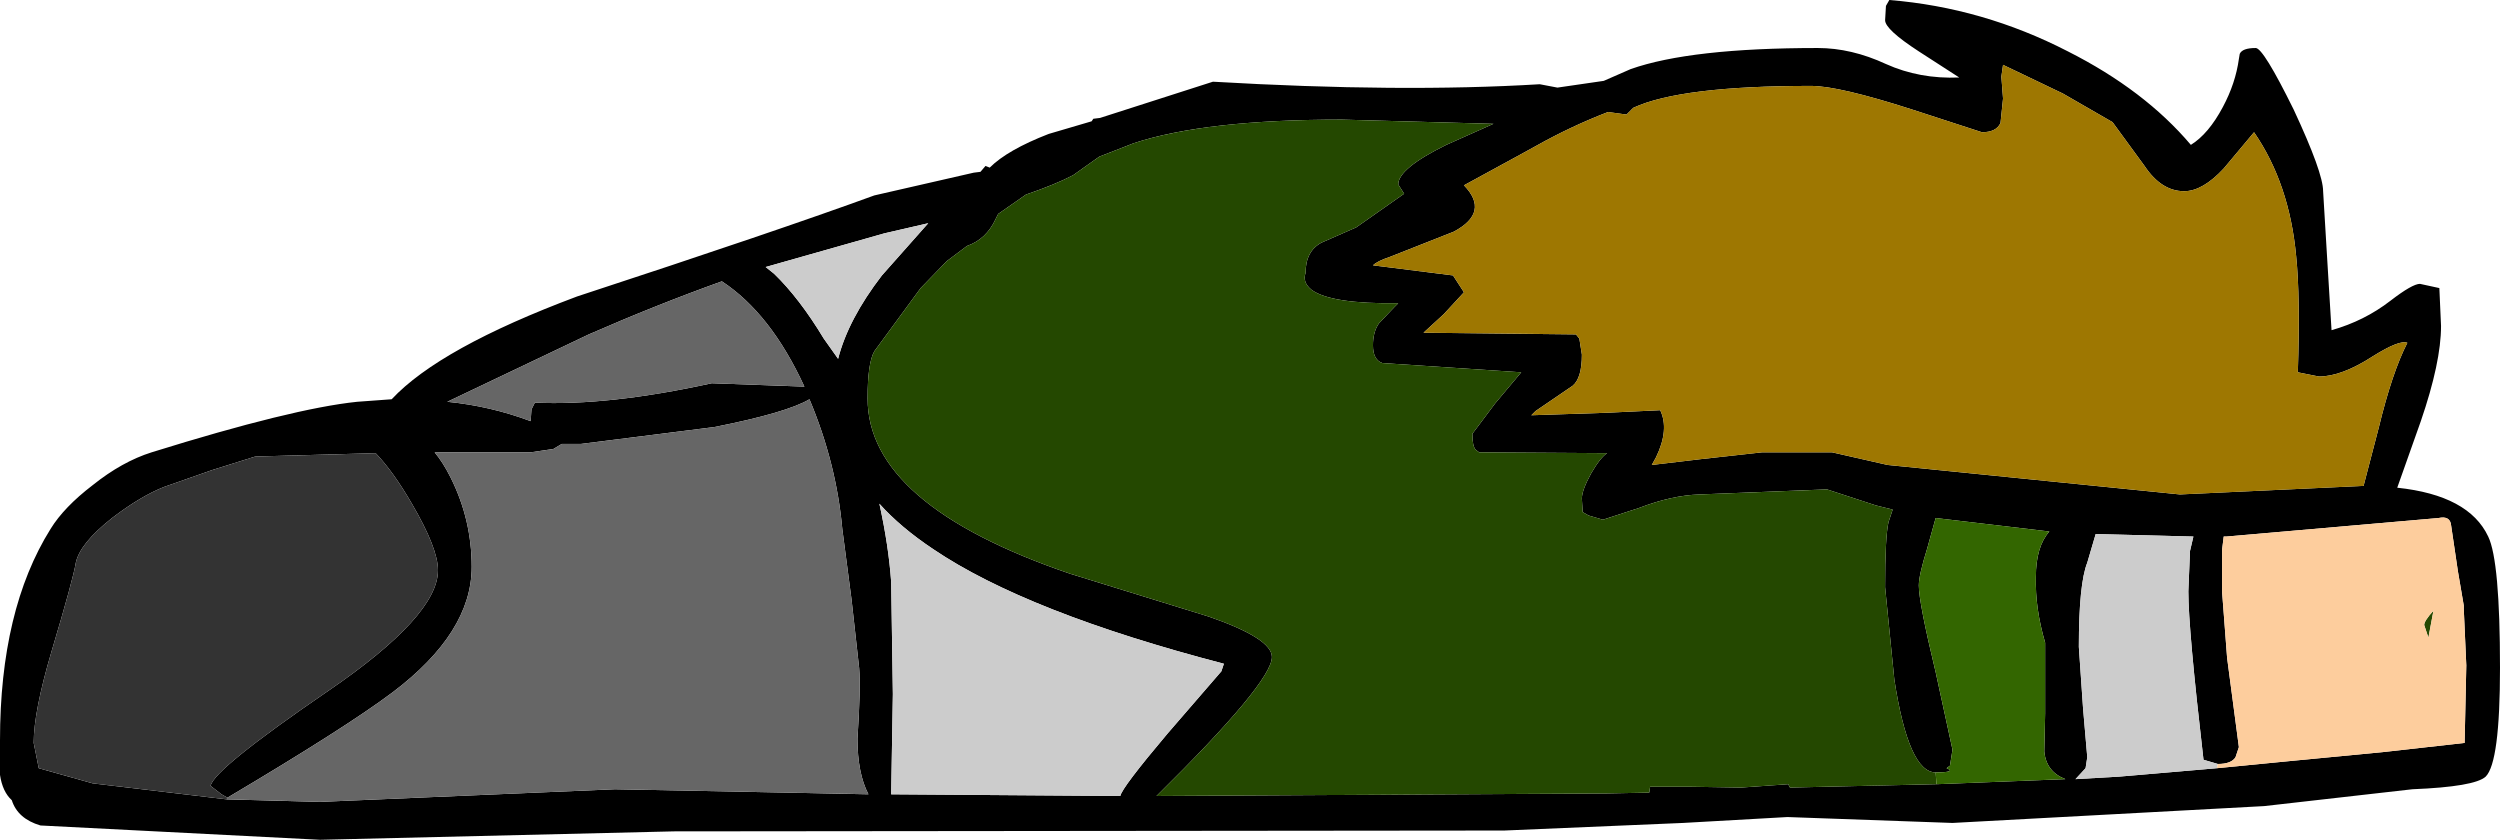 <?xml version="1.0" encoding="UTF-8" standalone="no"?>
<svg xmlns:ffdec="https://www.free-decompiler.com/flash" xmlns:xlink="http://www.w3.org/1999/xlink" ffdec:objectType="shape" height="49.85px" width="148.4px" xmlns="http://www.w3.org/2000/svg">
  <g transform="matrix(1.0, 0.0, 0.0, 1.0, 74.5, 22.35)">
    <path d="M17.95 -17.15 L20.7 -17.55 22.3 -18.25 Q25.85 -19.5 33.4 -19.5 35.4 -19.5 37.45 -18.55 39.45 -17.65 41.8 -17.75 L39.4 -19.3 Q37.4 -20.6 37.4 -21.15 L37.45 -22.0 37.65 -22.35 Q43.2 -21.9 48.25 -19.3 52.8 -17.0 55.55 -13.75 56.6 -14.4 57.45 -16.0 58.2 -17.4 58.4 -18.85 L58.45 -19.15 Q58.6 -19.5 59.4 -19.5 59.85 -19.5 61.65 -15.85 63.4 -12.1 63.4 -11.0 L63.65 -6.85 63.9 -2.75 Q65.85 -3.3 67.4 -4.5 68.7 -5.5 69.15 -5.5 L70.3 -5.25 70.4 -3.0 Q70.4 -0.85 69.2 2.65 L67.8 6.6 Q72.05 7.05 73.2 9.5 73.9 10.95 73.9 17.3 73.9 22.9 73.05 23.75 72.4 24.35 68.7 24.5 L59.9 25.5 41.4 26.5 31.6 26.15 25.4 26.5 14.8 26.95 -34.5 27.0 -55.5 27.5 -72.1 26.65 Q-73.45 26.25 -73.8 25.15 -74.35 24.65 -74.5 23.65 L-74.5 21.6 Q-74.5 13.85 -71.5 9.05 -70.7 7.75 -69.0 6.45 -67.25 5.05 -65.5 4.5 -57.15 1.9 -53.3 1.5 L-51.25 1.35 Q-48.4 -1.7 -40.25 -4.75 -28.35 -8.65 -22.6 -10.75 L-16.7 -12.1 -16.3 -12.15 -16.0 -12.5 -15.75 -12.4 Q-14.7 -13.45 -12.25 -14.4 L-9.7 -15.15 -9.6 -15.3 -9.2 -15.35 -2.5 -17.5 Q8.65 -16.85 16.9 -17.35 L17.95 -17.15 M40.4 23.5 Q38.8 23.5 37.95 18.0 L37.45 13.0 37.4 12.5 Q37.4 9.55 37.6 8.65 L37.85 7.9 36.85 7.65 33.95 6.7 26.4 7.0 Q24.75 7.05 22.8 7.8 L20.65 8.5 19.8 8.25 19.45 8.05 19.4 7.25 Q19.4 6.75 19.95 5.75 20.5 4.8 20.9 4.55 L13.3 4.5 13.1 4.35 Q12.9 4.15 12.9 3.4 L14.25 1.6 15.8 -0.25 7.55 -0.8 Q7.0 -1.0 7.0 -1.85 7.0 -2.65 7.35 -3.15 L8.25 -4.1 8.5 -4.35 Q4.5 -4.3 3.35 -5.15 2.8 -5.6 3.0 -6.15 3.0 -7.45 3.95 -7.95 L6.0 -8.85 8.85 -10.85 8.5 -11.4 Q8.5 -12.35 11.35 -13.75 L14.15 -15.0 5.15 -15.25 Q-2.95 -15.25 -7.2 -13.85 L-9.25 -13.05 -10.8 -11.95 Q-11.85 -11.4 -13.6 -10.8 L-15.25 -9.65 -15.4 -9.35 Q-15.95 -8.15 -17.1 -7.75 L-18.3 -6.85 -19.85 -5.25 -22.6 -1.5 Q-23.0 -0.8 -23.0 1.3 -23.0 7.6 -11.0 11.7 L-2.75 14.25 Q1.0 15.55 1.0 16.65 1.0 18.15 -5.85 24.9 L20.8 24.75 23.4 24.7 23.45 24.35 25.8 24.35 28.85 24.4 31.65 24.2 31.75 24.4 40.45 24.2 48.1 23.9 Q46.95 23.45 46.85 22.25 L46.9 20.0 46.9 15.8 Q46.3 13.75 46.35 11.9 46.35 10.1 47.15 9.2 L40.4 8.4 39.9 10.2 Q39.4 11.8 39.4 12.4 39.4 13.4 40.4 17.55 L41.4 22.15 41.25 23.1 41.05 23.25 Q41.65 23.5 40.4 23.5 M15.7 -13.15 L12.4 -11.35 Q13.95 -9.75 11.8 -8.6 L8.0 -7.1 Q7.25 -6.85 7.0 -6.6 L11.75 -6.0 12.4 -5.0 11.2 -3.7 10.0 -2.6 19.05 -2.5 19.25 -2.25 19.4 -1.3 Q19.4 0.1 18.85 0.55 L16.65 2.05 16.4 2.3 20.9 2.15 24.05 2.0 Q24.6 3.15 23.8 4.8 L23.55 5.25 26.5 4.9 30.1 4.5 30.15 4.5 30.6 4.5 34.25 4.5 37.55 5.25 54.9 7.0 65.65 6.5 65.8 6.5 66.7 3.05 Q67.5 -0.25 68.4 -2.0 67.95 -2.2 66.35 -1.2 64.5 0.0 63.15 0.0 L61.9 -0.25 Q62.05 -4.7 61.8 -7.15 61.4 -11.45 59.3 -14.5 L57.5 -12.35 Q56.25 -11.0 55.15 -11.0 53.8 -11.0 52.8 -12.5 L50.9 -15.1 47.95 -16.8 44.4 -18.5 44.3 -17.8 44.4 -16.5 44.25 -15.05 Q44.0 -14.5 43.15 -14.5 L39.0 -15.85 Q34.65 -17.25 33.0 -17.25 25.25 -17.25 22.45 -15.95 L22.05 -15.55 20.95 -15.7 Q18.75 -14.85 16.7 -13.7 L15.7 -13.15 M57.1 23.25 L61.7 22.8 66.9 22.3 71.8 21.75 71.9 17.15 71.75 13.8 71.75 13.65 71.75 13.6 71.4 11.55 71.0 8.85 Q70.95 8.25 70.25 8.4 L57.65 9.5 57.5 9.5 57.4 10.3 57.4 12.75 57.7 16.7 58.4 22.0 58.2 22.6 Q57.95 23.0 57.15 23.0 L56.3 22.75 Q55.4 15.0 55.4 12.75 L55.5 10.35 55.7 9.5 49.9 9.35 49.4 11.05 Q48.9 12.3 48.9 16.05 L49.15 19.7 49.4 22.6 49.3 23.25 48.7 23.9 51.3 23.75 57.1 23.25 M-24.75 -1.05 Q-24.15 -3.4 -22.15 -6.0 L-19.4 -9.1 -22.0 -8.5 -29.05 -6.5 -28.55 -6.1 Q-27.05 -4.65 -25.6 -2.25 L-24.75 -1.05 M-39.55 -2.5 L-47.95 1.5 Q-45.4 1.75 -43.0 2.65 L-42.95 1.95 -42.75 1.55 Q-38.4 1.75 -32.25 0.4 L-26.75 0.6 Q-28.75 -3.75 -31.65 -5.65 -35.55 -4.25 -39.55 -2.5 M-19.1 10.25 Q-21.05 8.95 -22.3 7.55 -21.75 10.05 -21.6 12.2 L-21.5 18.85 -21.6 24.8 -8.0 24.9 Q-7.9 24.4 -5.2 21.2 L-2.0 17.5 -1.85 17.05 Q-13.55 14.0 -19.1 10.25 M-61.05 25.1 L-55.5 25.25 -38.0 24.5 -27.8 24.7 -22.95 24.8 Q-23.6 23.55 -23.6 21.5 -23.4 18.45 -23.5 17.3 L-23.95 13.25 -24.5 9.05 Q-24.85 5.15 -26.45 1.35 -27.8 2.15 -32.1 3.0 L-40.0 4.0 -41.15 4.0 -41.65 4.3 -43.0 4.5 -48.7 4.5 Q-48.2 5.1 -47.75 6.0 -46.5 8.5 -46.5 11.3 -46.5 15.2 -51.2 18.75 -54.0 20.85 -61.0 25.0 L-61.35 24.8 -62.0 24.3 Q-61.8 23.3 -55.0 18.65 -48.5 14.2 -48.5 11.5 -48.5 10.2 -50.05 7.55 -51.15 5.65 -52.2 4.55 L-59.35 4.75 -61.9 5.55 -64.75 6.55 Q-66.15 7.1 -67.85 8.4 -69.75 9.9 -70.0 11.05 -70.15 12.0 -71.45 16.35 -72.5 19.9 -72.5 21.75 L-72.2 23.25 -69.0 24.15 -61.05 25.1" fill="#000000" fill-rule="evenodd" stroke="none"/>
    <path d="M40.45 24.2 L31.75 24.4 31.65 24.2 28.85 24.4 25.8 24.35 23.45 24.35 23.4 24.7 20.8 24.75 -5.85 24.9 Q1.0 18.15 1.0 16.65 1.0 15.55 -2.75 14.25 L-11.0 11.7 Q-23.0 7.6 -23.0 1.3 -23.0 -0.8 -22.6 -1.5 L-19.85 -5.25 -18.3 -6.85 -17.1 -7.75 Q-15.95 -8.15 -15.4 -9.35 L-15.25 -9.65 -13.6 -10.8 Q-11.85 -11.4 -10.8 -11.95 L-9.25 -13.05 -7.2 -13.85 Q-2.95 -15.25 5.15 -15.25 L14.15 -15.0 11.35 -13.75 Q8.5 -12.35 8.5 -11.4 L8.85 -10.85 6.0 -8.85 3.95 -7.95 Q3.0 -7.45 3.0 -6.15 2.8 -5.6 3.35 -5.15 4.5 -4.3 8.5 -4.35 L8.25 -4.1 7.35 -3.15 Q7.0 -2.65 7.0 -1.85 7.0 -1.0 7.55 -0.8 L15.8 -0.25 14.25 1.6 12.9 3.4 Q12.9 4.15 13.1 4.35 L13.3 4.5 20.9 4.55 Q20.5 4.8 19.95 5.75 19.4 6.75 19.4 7.25 L19.45 8.05 19.8 8.25 20.65 8.5 22.8 7.8 Q24.75 7.05 26.4 7.0 L33.95 6.7 36.85 7.65 37.85 7.9 37.6 8.65 Q37.4 9.55 37.4 12.5 L37.45 13.0 37.95 18.0 Q38.8 23.5 40.4 23.5 L40.45 24.2 M69.65 15.5 L69.4 14.75 Q69.4 14.5 69.95 13.9 L69.65 15.5" fill="#244800" fill-rule="evenodd" stroke="none"/>
    <path d="M40.45 24.2 L40.4 23.5 Q41.65 23.5 41.05 23.25 L41.25 23.1 41.4 22.15 40.4 17.55 Q39.4 13.4 39.4 12.4 39.4 11.8 39.9 10.2 L40.4 8.4 47.15 9.2 Q46.35 10.1 46.35 11.9 46.3 13.75 46.9 15.8 L46.9 20.0 46.85 22.25 Q46.95 23.45 48.1 23.9 L40.45 24.2" fill="#336600" fill-rule="evenodd" stroke="none"/>
    <path d="M57.15 23.0 L57.1 23.25 51.3 23.75 48.7 23.9 49.3 23.25 49.4 22.6 49.15 19.7 48.9 16.05 Q48.9 12.3 49.4 11.05 L49.9 9.35 55.7 9.5 55.5 10.35 55.4 12.75 Q55.4 15.0 56.3 22.75 L57.15 23.0 M-24.75 -1.05 L-25.6 -2.25 Q-27.05 -4.65 -28.55 -6.1 L-29.05 -6.5 -22.0 -8.5 -19.4 -9.1 -22.15 -6.0 Q-24.15 -3.4 -24.75 -1.05 M-19.1 10.25 Q-13.55 14.0 -1.85 17.05 L-2.0 17.5 -5.2 21.2 Q-7.9 24.4 -8.0 24.9 L-21.6 24.8 -21.5 18.85 -21.6 12.2 Q-21.75 10.05 -22.3 7.55 -21.05 8.95 -19.1 10.25" fill="#cccccc" fill-rule="evenodd" stroke="none"/>
    <path d="M-39.55 -2.5 Q-35.55 -4.25 -31.65 -5.65 -28.75 -3.75 -26.75 0.6 L-32.25 0.4 Q-38.4 1.75 -42.75 1.55 L-42.95 1.95 -43.0 2.65 Q-45.4 1.75 -47.95 1.5 L-39.55 -2.5 M-61.0 25.0 Q-54.0 20.85 -51.2 18.75 -46.5 15.2 -46.5 11.3 -46.5 8.5 -47.75 6.0 -48.2 5.1 -48.7 4.5 L-43.0 4.5 -41.65 4.3 -41.15 4.0 -40.0 4.0 -32.1 3.0 Q-27.8 2.15 -26.45 1.35 -24.85 5.15 -24.5 9.05 L-23.95 13.25 -23.5 17.3 Q-23.4 18.45 -23.6 21.5 -23.6 23.55 -22.95 24.8 L-27.8 24.7 -38.0 24.5 -55.5 25.25 -61.05 25.1 -61.0 25.0" fill="#666666" fill-rule="evenodd" stroke="none"/>
    <path d="M-61.0 25.0 L-61.05 25.1 -69.0 24.15 -72.2 23.25 -72.5 21.75 Q-72.5 19.9 -71.45 16.35 -70.15 12.0 -70.0 11.05 -69.75 9.9 -67.85 8.4 -66.15 7.1 -64.75 6.55 L-61.9 5.55 -59.35 4.75 -52.2 4.55 Q-51.15 5.65 -50.05 7.55 -48.5 10.2 -48.5 11.5 -48.5 14.2 -55.0 18.65 -61.8 23.3 -62.0 24.3 L-61.35 24.8 -61.0 25.0" fill="#333333" fill-rule="evenodd" stroke="none"/>
    <path d="M15.7 -13.15 L16.7 -13.7 Q18.75 -14.85 20.95 -15.7 L22.05 -15.55 22.45 -15.95 Q25.25 -17.25 33.0 -17.25 34.65 -17.25 39.0 -15.85 L43.15 -14.5 Q44.0 -14.5 44.25 -15.05 L44.4 -16.5 44.3 -17.8 44.4 -18.5 47.95 -16.8 50.9 -15.1 52.8 -12.5 Q53.8 -11.0 55.15 -11.0 56.25 -11.0 57.5 -12.35 L59.3 -14.5 Q61.4 -11.45 61.8 -7.15 62.05 -4.7 61.9 -0.25 L63.15 0.0 Q64.5 0.0 66.35 -1.2 67.95 -2.2 68.4 -2.0 67.5 -0.25 66.7 3.05 L65.8 6.5 65.65 6.5 54.9 7.0 37.55 5.25 34.25 4.5 30.6 4.5 30.15 4.5 30.1 4.5 26.5 4.9 23.55 5.25 23.8 4.8 Q24.6 3.15 24.05 2.0 L20.9 2.15 16.4 2.3 16.65 2.05 18.85 0.55 Q19.4 0.1 19.4 -1.3 L19.25 -2.25 19.05 -2.5 10.0 -2.6 11.2 -3.7 12.4 -5.0 11.75 -6.0 7.0 -6.6 Q7.25 -6.85 8.0 -7.1 L11.8 -8.6 Q13.95 -9.75 12.4 -11.35 L15.7 -13.15" fill="#9e7701" fill-rule="evenodd" stroke="none"/>
    <path d="M57.15 23.0 Q57.95 23.0 58.2 22.6 L58.4 22.0 57.7 16.7 57.4 12.75 57.4 10.3 57.5 9.5 57.65 9.5 70.25 8.4 Q70.95 8.25 71.0 8.85 L71.4 11.55 71.75 13.6 71.75 13.65 71.75 13.8 71.9 17.15 71.8 21.75 66.9 22.3 61.7 22.8 57.1 23.25 57.15 23.0 M69.65 15.5 L69.95 13.9 Q69.4 14.5 69.4 14.75 L69.65 15.5" fill="#fdcd9d" fill-rule="evenodd" stroke="none"/>
  </g>
</svg>
